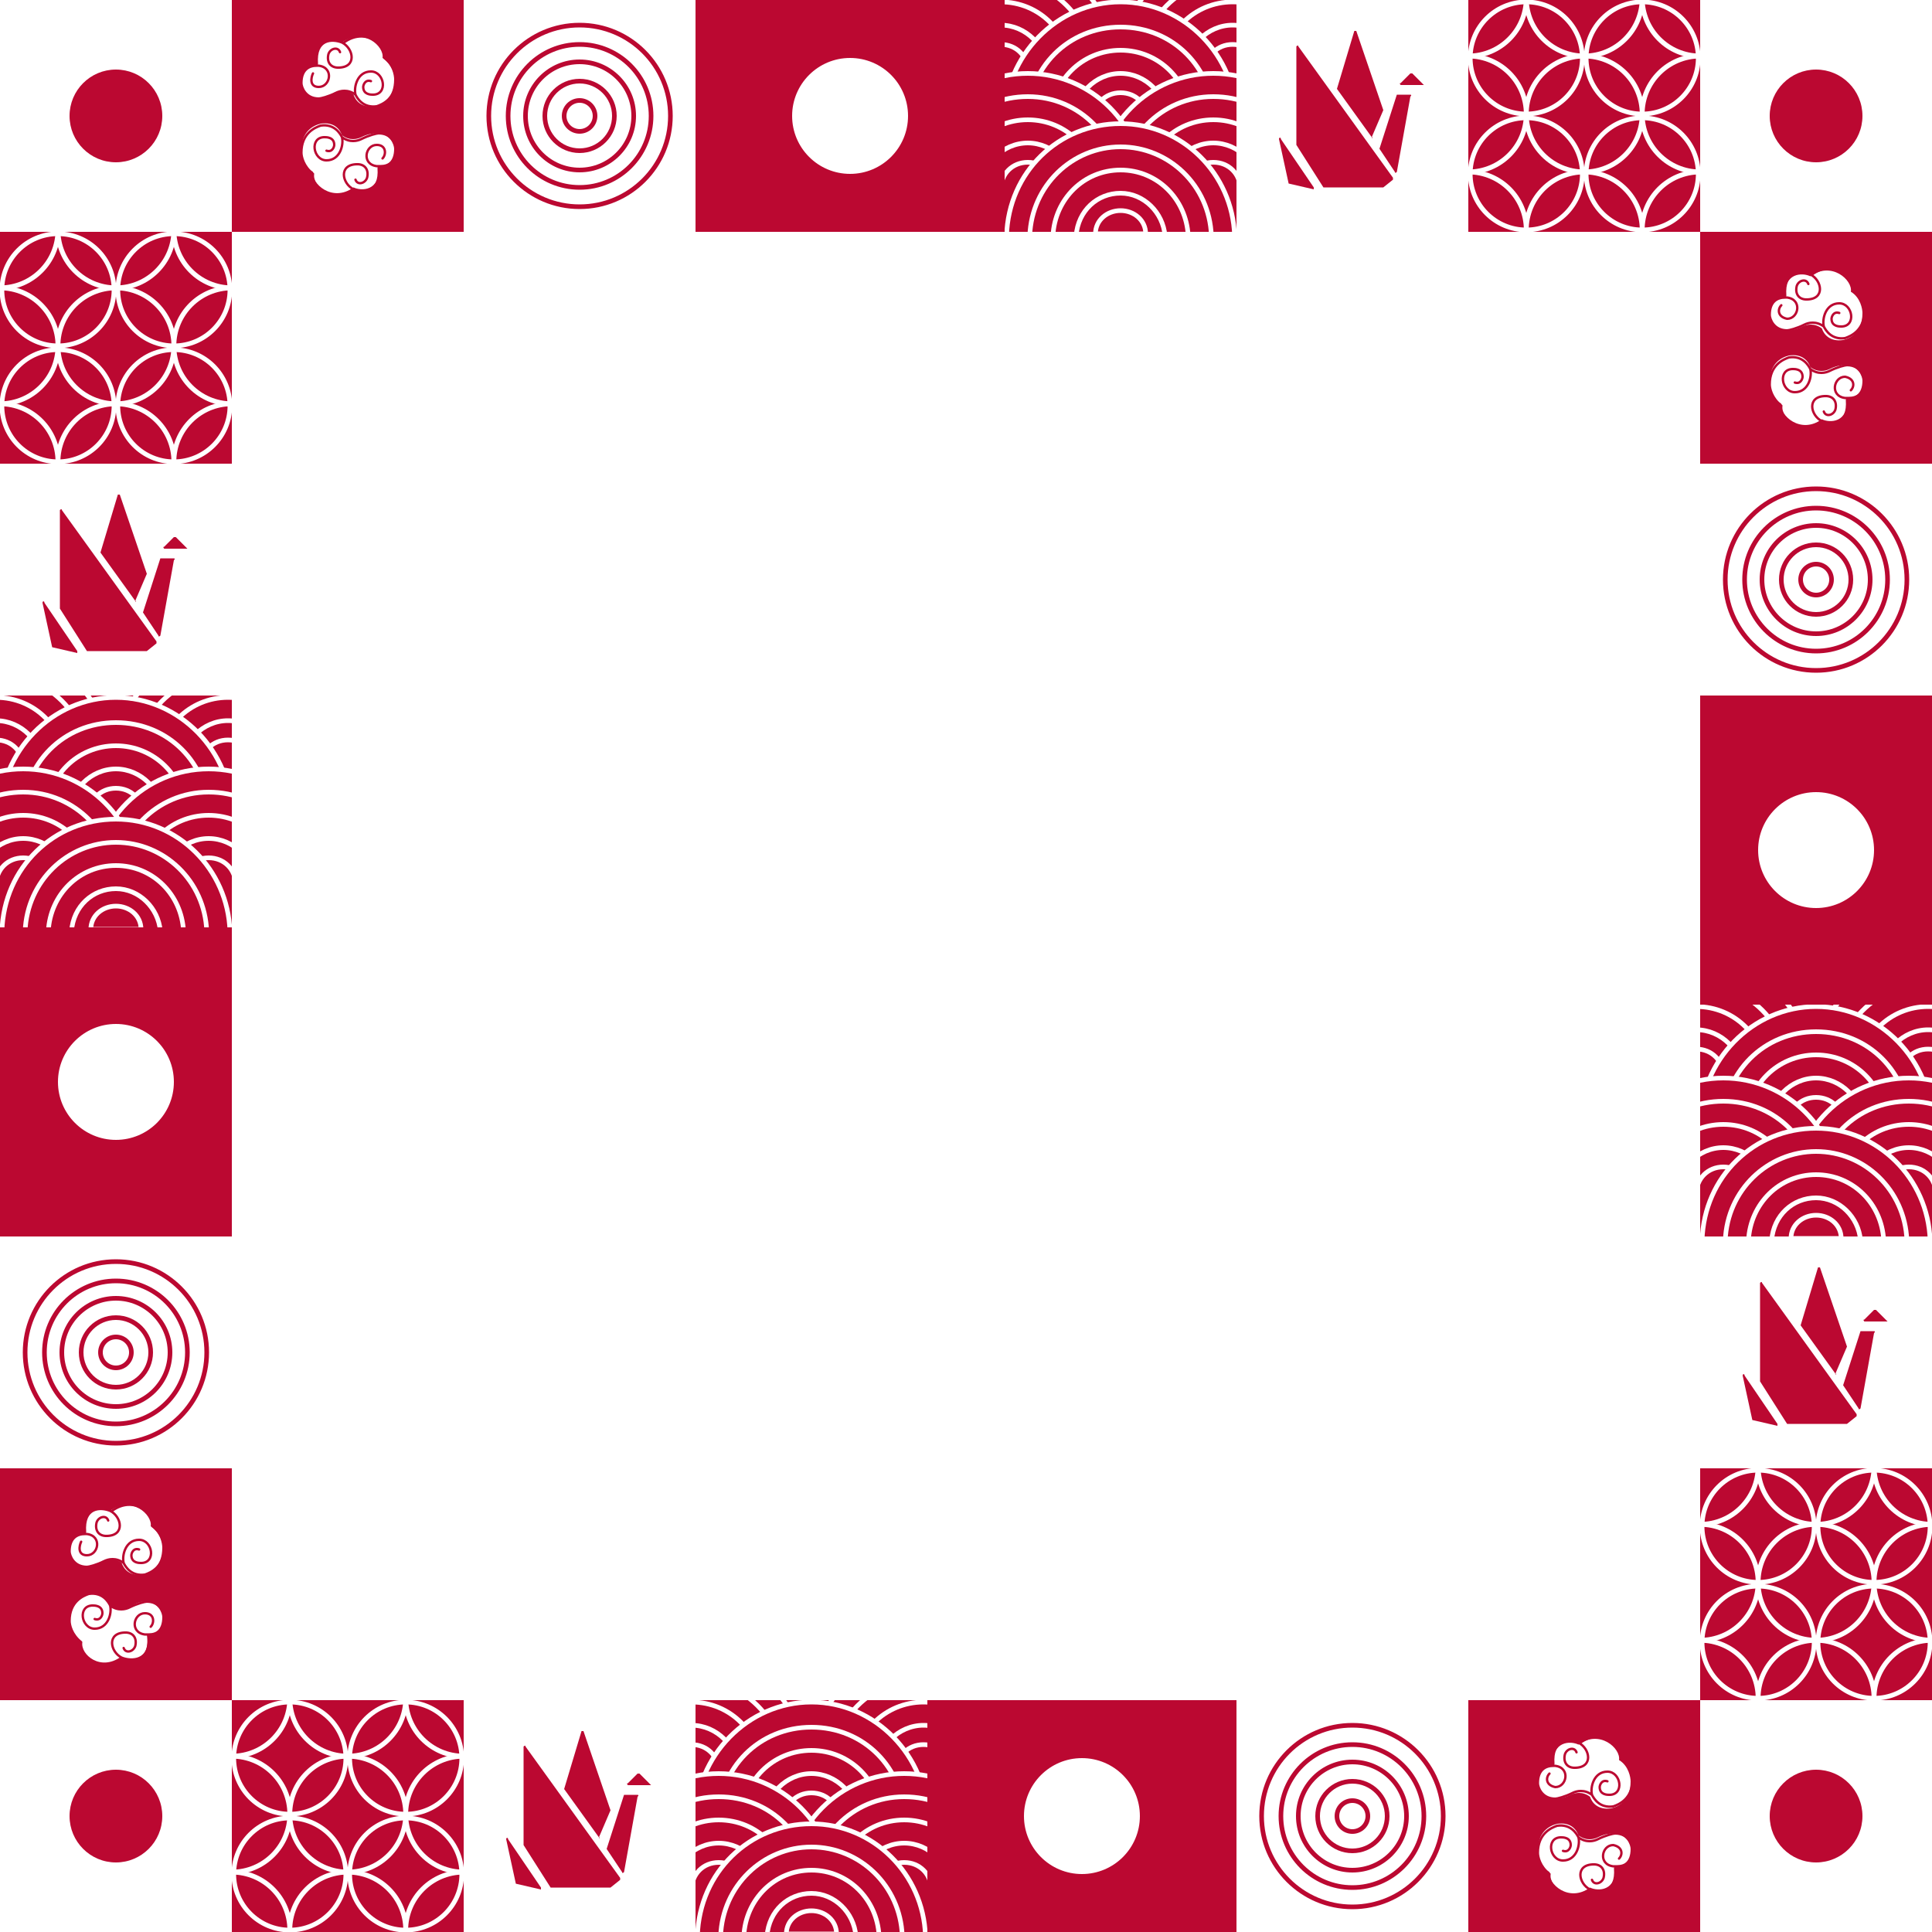 <?xml version="1.0" encoding="utf-8"?>
<!-- Generator: Adobe Illustrator 24.1.2, SVG Export Plug-In . SVG Version: 6.00 Build 0)  -->
<svg version="1.1" id="Laag_1" xmlns="http://www.w3.org/2000/svg" xmlns:xlink="http://www.w3.org/1999/xlink" x="0px" y="0px"
	 viewBox="0 0 100 100" style="enable-background:new 0 0 100 100;" xml:space="preserve">
<style type="text/css">
	.st0{fill:#FFFFFF;}
	.st1{fill:#BB0831;}
	.st2{clip-path:url(#SVGID_2_);}
	.st3{fill-rule:evenodd;clip-rule:evenodd;fill:#BB0831;}
	.st4{fill:none;stroke:#FFFFFF;stroke-width:0.24;}
	.st5{fill:#BB0831;stroke:#FFFFFF;stroke-width:0.24;}
	.st6{clip-path:url(#SVGID_4_);}
	.st7{clip-path:url(#SVGID_6_);}
	.st8{clip-path:url(#SVGID_8_);}
	.st9{fill:none;stroke:#BB0831;stroke-width:0.123;stroke-linecap:round;stroke-linejoin:round;}
	.st10{clip-path:url(#SVGID_10_);}
	.st11{fill:none;stroke:#FFFFFF;stroke-width:0.25;}
	.st12{clip-path:url(#SVGID_12_);}
	.st13{clip-path:url(#SVGID_14_);}
	.st14{clip-path:url(#SVGID_16_);}
	.st15{fill:#FFFFFF;stroke:#BB0831;stroke-width:0.24;}
</style>
<rect y="0" class="st0" width="100" height="100"/>
<rect y="0" class="st0" width="12" height="12"/>
<circle class="st1" cx="6" cy="6" r="2.4"/>
<rect x="88" y="0" class="st0" width="12" height="12"/>
<circle class="st1" cx="94" cy="6" r="2.4"/>
<rect y="88" class="st0" width="12" height="12"/>
<circle class="st1" cx="6" cy="94" r="2.4"/>
<rect x="88" y="88" class="st0" width="12" height="12"/>
<circle class="st1" cx="94" cy="94" r="2.4"/>
<rect x="36" y="0" class="st1" width="16" height="12"/>
<circle class="st0" cx="44" cy="6" r="3"/>
<rect x="48" y="88" class="st1" width="16" height="12"/>
<circle class="st0" cx="56" cy="94" r="3"/>
<rect x="88" y="36" class="st1" width="12" height="16"/>
<circle class="st0" cx="94" cy="44" r="3"/>
<rect y="48" class="st1" width="12" height="16"/>
<circle class="st0" cx="6" cy="56" r="3"/>
<g>
	<defs>
		<rect id="SVGID_1_" x="52" y="0" width="12" height="12"/>
	</defs>
	<clipPath id="SVGID_2_">
		<use xlink:href="#SVGID_1_"  style="overflow:visible;"/>
	</clipPath>
	<g class="st2">
		<rect x="52" y="0" class="st1" width="12" height="12"/>
		<path class="st3" d="M69.8,3.7c0-3.3-2.7-6-6-6c-3.3,0-6,2.7-6,6H69.8z"/>
		<path class="st4" d="M69.8,3.7c0-3.3-2.7-6.1-6-6.1c-3.3,0-6,2.8-6,6.1"/>
		<path class="st4" d="M68.6,3.7c0-2.7-2.1-4.8-4.8-4.8c-2.7,0-4.8,2.1-4.8,4.8"/>
		<path class="st4" d="M67.4,3.7c0-2-1.6-3.6-3.6-3.6c-2,0-3.6,1.6-3.6,3.6"/>
		<path class="st4" d="M66.2,3.7c0-1.3-1.1-2.4-2.4-2.4c-1.3,0-2.4,1.1-2.4,2.4"/>
		<path class="st4" d="M65.2,3.7c0-0.8-0.6-1.4-1.4-1.4s-1.4,0.6-1.4,1.4"/>
		<path class="st3" d="M57.8,3.7c0-3.3-2.7-6-6-6c-3.3,0-6,2.7-6,6H57.8z"/>
		<path class="st4" d="M57.8,3.7c0-3.3-2.7-6.1-6-6.1c-3.3,0-6,2.8-6,6.1"/>
		<path class="st4" d="M56.6,3.7c0-2.7-2.1-4.8-4.8-4.8c-2.7,0-4.8,2.1-4.8,4.8"/>
		<path class="st4" d="M55.4,3.7c0-2-1.6-3.6-3.6-3.6c-2,0-3.6,1.6-3.6,3.6"/>
		<path class="st4" d="M54.2,3.7c0-1.3-1.1-2.4-2.4-2.4c-1.3,0-2.4,1.1-2.4,2.4"/>
		<path class="st4" d="M53.2,3.7c0-0.8-0.6-1.4-1.4-1.4c-0.8,0-1.4,0.6-1.4,1.4"/>
		<path class="st3" d="M64,6.2c0-3.3-2.7-6-6-6s-6,2.7-6,6H64z"/>
		<path class="st4" d="M64,6.2c0-3.3-2.7-6.1-6-6.1s-6,2.8-6,6.1"/>
		<path class="st4" d="M62.8,6.2c0-2.7-2.1-4.8-4.8-4.8s-4.8,2.1-4.8,4.8"/>
		<path class="st4" d="M61.6,6.2c0-2-1.6-3.6-3.6-3.6c-2,0-3.6,1.6-3.6,3.6"/>
		<path class="st4" d="M60.4,6.2c0-1.3-1.1-2.4-2.4-2.4c-1.3,0-2.4,1.1-2.4,2.4"/>
		<path class="st4" d="M59.4,6.2c0-0.8-0.6-1.4-1.4-1.4s-1.4,0.6-1.4,1.4"/>
		<path class="st3" d="M68.8,9.8c0-3.3-2.7-6-6-6c-3.3,0-6,2.7-6,6H68.8z"/>
		<path class="st4" d="M68.8,9.8c0-3.3-2.7-6-6-6c-3.3,0-6,2.7-6,6"/>
		<path class="st4" d="M67.6,9.8c0-2.7-2.1-4.8-4.8-4.8C60.1,5,58,7.2,58,9.8"/>
		<path class="st4" d="M66.4,9.8c0-2-1.6-3.6-3.6-3.6s-3.6,1.6-3.6,3.6"/>
		<path class="st4" d="M65.2,9.8c0-1.3-1.1-2.4-2.4-2.4c-1.3,0-2.4,1.1-2.4,2.4"/>
		<path class="st4" d="M64.2,9.8c0-0.8-0.6-1.4-1.4-1.4S61.4,9,61.4,9.8"/>
		<path class="st3" d="M59.2,9.8c0-3.3-2.7-6-6-6c-3.3,0-6,2.7-6,6H59.2z"/>
		<path class="st4" d="M59.2,9.8c0-3.3-2.7-6-6-6c-3.3,0-6,2.7-6,6"/>
		<path class="st4" d="M58,9.8C58,7.2,55.9,5,53.2,5c-2.7,0-4.8,2.1-4.8,4.8"/>
		<path class="st4" d="M56.8,9.8c0-2-1.6-3.6-3.6-3.6c-2,0-3.6,1.6-3.6,3.6"/>
		<path class="st4" d="M55.6,9.8c0-1.3-1.1-2.4-2.4-2.4s-2.4,1.1-2.4,2.4"/>
		<path class="st4" d="M54.6,9.8c0-0.8-0.6-1.4-1.4-1.4S51.8,9,51.8,9.8"/>
		<path class="st5" d="M58,6.4c3.2,0,5.8,2.6,5.9,5.8H52.1C52.2,8.9,54.8,6.4,58,6.4z"/>
		<path class="st5" d="M58,7.6c2.5,0,4.6,2,4.7,4.6h-9.4C53.4,9.6,55.5,7.6,58,7.6z"/>
		<path class="st5" d="M58,8.8c1.9,0,3.4,1.5,3.5,3.4h-7C54.6,10.3,56.1,8.8,58,8.8z"/>
		<path class="st5" d="M58,10c1.2,0,2.2,1,2.3,2.2h-4.6C55.8,10.9,56.8,10,58,10z"/>
		<path class="st5" d="M58,10.9c0.7,0,1.3,0.5,1.3,1.2H58h-1.3C56.7,11.4,57.3,10.9,58,10.9z"/>
	</g>
</g>
<g>
	<defs>
		<rect id="SVGID_3_" x="36" y="88" width="12" height="12"/>
	</defs>
	<clipPath id="SVGID_4_">
		<use xlink:href="#SVGID_3_"  style="overflow:visible;"/>
	</clipPath>
	<g class="st6">
		<rect x="36" y="88" class="st1" width="12" height="12"/>
		<path class="st3" d="M53.8,91.7c0-3.3-2.7-6-6-6c-3.3,0-6,2.7-6,6H53.8z"/>
		<path class="st4" d="M53.8,91.7c0-3.3-2.7-6.1-6-6.1c-3.3,0-6,2.8-6,6.1"/>
		<path class="st4" d="M52.6,91.7c0-2.7-2.1-4.8-4.8-4.8c-2.7,0-4.8,2.1-4.8,4.8"/>
		<path class="st4" d="M51.4,91.7c0-2-1.6-3.6-3.6-3.6c-2,0-3.6,1.6-3.6,3.6"/>
		<path class="st4" d="M50.2,91.7c0-1.3-1.1-2.4-2.4-2.4c-1.3,0-2.4,1.1-2.4,2.4"/>
		<path class="st4" d="M49.2,91.7c0-0.8-0.6-1.4-1.4-1.4c-0.8,0-1.4,0.6-1.4,1.4"/>
		<path class="st3" d="M41.8,91.7c0-3.3-2.7-6-6-6c-3.3,0-6,2.7-6,6H41.8z"/>
		<path class="st4" d="M41.8,91.7c0-3.3-2.7-6.1-6-6.1c-3.3,0-6,2.8-6,6.1"/>
		<path class="st4" d="M40.6,91.7c0-2.7-2.1-4.8-4.8-4.8c-2.7,0-4.8,2.1-4.8,4.8"/>
		<path class="st4" d="M39.4,91.7c0-2-1.6-3.6-3.6-3.6c-2,0-3.6,1.6-3.6,3.6"/>
		<path class="st4" d="M38.2,91.7c0-1.3-1.1-2.4-2.4-2.4c-1.3,0-2.4,1.1-2.4,2.4"/>
		<path class="st4" d="M37.2,91.7c0-0.8-0.6-1.4-1.4-1.4c-0.8,0-1.4,0.6-1.4,1.4"/>
		<path class="st3" d="M48,94.2c0-3.3-2.7-6-6-6s-6,2.7-6,6H48z"/>
		<path class="st4" d="M48,94.2c0-3.3-2.7-6.1-6-6.1s-6,2.8-6,6.1"/>
		<path class="st4" d="M46.8,94.2c0-2.7-2.1-4.8-4.8-4.8s-4.8,2.1-4.8,4.8"/>
		<path class="st4" d="M45.6,94.2c0-2-1.6-3.6-3.6-3.6c-2,0-3.6,1.6-3.6,3.6"/>
		<path class="st4" d="M44.4,94.2c0-1.3-1.1-2.4-2.4-2.4c-1.3,0-2.4,1.1-2.4,2.4"/>
		<path class="st4" d="M43.4,94.2c0-0.8-0.6-1.4-1.4-1.4s-1.4,0.6-1.4,1.4"/>
		<path class="st3" d="M52.8,97.8c0-3.3-2.7-6-6-6c-3.3,0-6,2.7-6,6H52.8z"/>
		<path class="st4" d="M52.8,97.8c0-3.3-2.7-6-6-6c-3.3,0-6,2.7-6,6"/>
		<path class="st4" d="M51.6,97.8c0-2.7-2.1-4.8-4.8-4.8S42,95.2,42,97.8"/>
		<path class="st4" d="M50.4,97.8c0-2-1.6-3.6-3.6-3.6s-3.6,1.6-3.6,3.6"/>
		<path class="st4" d="M49.2,97.8c0-1.3-1.1-2.4-2.4-2.4c-1.3,0-2.4,1.1-2.4,2.4"/>
		<path class="st4" d="M48.2,97.8c0-0.8-0.6-1.4-1.4-1.4s-1.4,0.6-1.4,1.4"/>
		<path class="st3" d="M43.2,97.8c0-3.3-2.7-6-6-6c-3.3,0-6,2.7-6,6H43.2z"/>
		<path class="st4" d="M43.2,97.8c0-3.3-2.7-6-6-6c-3.3,0-6,2.7-6,6"/>
		<path class="st4" d="M42,97.8c0-2.7-2.1-4.8-4.8-4.8c-2.7,0-4.8,2.1-4.8,4.8"/>
		<path class="st4" d="M40.8,97.8c0-2-1.6-3.6-3.6-3.6c-2,0-3.6,1.6-3.6,3.6"/>
		<path class="st4" d="M39.6,97.8c0-1.3-1.1-2.4-2.4-2.4s-2.4,1.1-2.4,2.4"/>
		<path class="st4" d="M38.6,97.8c0-0.8-0.6-1.4-1.4-1.4s-1.4,0.6-1.4,1.4"/>
		<path class="st5" d="M42,94.4c3.2,0,5.8,2.6,5.9,5.8H36.1C36.2,96.9,38.8,94.4,42,94.4z"/>
		<path class="st5" d="M42,95.6c2.5,0,4.6,2,4.7,4.6h-9.4C37.4,97.6,39.5,95.6,42,95.6z"/>
		<path class="st5" d="M42,96.8c1.9,0,3.4,1.5,3.5,3.4h-7C38.6,98.3,40.1,96.8,42,96.8z"/>
		<path class="st5" d="M42,98c1.2,0,2.2,1,2.3,2.2h-4.6C39.8,98.9,40.8,98,42,98z"/>
		<path class="st5" d="M42,98.9c0.7,0,1.3,0.5,1.3,1.2H42h-1.3C40.7,99.4,41.3,98.9,42,98.9z"/>
	</g>
</g>
<g>
	<defs>
		<rect id="SVGID_5_" y="36" width="12" height="12"/>
	</defs>
	<clipPath id="SVGID_6_">
		<use xlink:href="#SVGID_5_"  style="overflow:visible;"/>
	</clipPath>
	<g class="st7">
		<rect y="36" class="st1" width="12" height="12"/>
		<path class="st3" d="M17.8,39.7c0-3.3-2.7-6-6-6s-6,2.7-6,6H17.8z"/>
		<path class="st4" d="M17.8,39.7c0-3.3-2.7-6.1-6-6.1s-6,2.8-6,6.1"/>
		<path class="st4" d="M16.6,39.7c0-2.7-2.1-4.8-4.8-4.8c-2.7,0-4.8,2.1-4.8,4.8"/>
		<path class="st4" d="M15.4,39.7c0-2-1.6-3.6-3.6-3.6c-2,0-3.6,1.6-3.6,3.6"/>
		<path class="st4" d="M14.2,39.7c0-1.3-1.1-2.4-2.4-2.4s-2.4,1.1-2.4,2.4"/>
		<path class="st4" d="M13.2,39.7c0-0.8-0.6-1.4-1.4-1.4c-0.8,0-1.4,0.6-1.4,1.4"/>
		<path class="st3" d="M5.8,39.7c0-3.3-2.7-6-6-6s-6,2.7-6,6H5.8z"/>
		<path class="st4" d="M5.8,39.7c0-3.3-2.7-6.1-6-6.1s-6,2.8-6,6.1"/>
		<path class="st4" d="M4.6,39.7c0-2.7-2.1-4.8-4.8-4.8S-5,37.1-5,39.7"/>
		<path class="st4" d="M3.4,39.7c0-2-1.6-3.6-3.6-3.6s-3.6,1.6-3.6,3.6"/>
		<path class="st4" d="M2.2,39.7c0-1.3-1.1-2.4-2.4-2.4s-2.4,1.1-2.4,2.4"/>
		<path class="st4" d="M1.2,39.7c0-0.8-0.6-1.4-1.4-1.4c-0.8,0-1.4,0.6-1.4,1.4"/>
		<path class="st3" d="M12,42.2c0-3.3-2.7-6-6-6s-6,2.7-6,6H12z"/>
		<path class="st4" d="M12,42.2c0-3.3-2.7-6.1-6-6.1s-6,2.8-6,6.1"/>
		<path class="st4" d="M10.8,42.2c0-2.7-2.1-4.8-4.8-4.8c-2.7,0-4.8,2.1-4.8,4.8"/>
		<path class="st4" d="M9.6,42.2c0-2-1.6-3.6-3.6-3.6c-2,0-3.6,1.6-3.6,3.6"/>
		<path class="st4" d="M8.4,42.2c0-1.3-1.1-2.4-2.4-2.4c-1.3,0-2.4,1.1-2.4,2.4"/>
		<path class="st4" d="M7.4,42.2c0-0.8-0.6-1.4-1.4-1.4s-1.4,0.6-1.4,1.4"/>
		<path class="st3" d="M16.8,45.8c0-3.3-2.7-6-6-6c-3.3,0-6,2.7-6,6H16.8z"/>
		<path class="st4" d="M16.8,45.8c0-3.3-2.7-6-6-6c-3.3,0-6,2.7-6,6"/>
		<path class="st4" d="M15.6,45.8c0-2.7-2.1-4.8-4.8-4.8C8.1,41,6,43.2,6,45.8"/>
		<path class="st4" d="M14.4,45.8c0-2-1.6-3.6-3.6-3.6c-2,0-3.6,1.6-3.6,3.6"/>
		<path class="st4" d="M13.2,45.8c0-1.3-1.1-2.4-2.4-2.4c-1.3,0-2.4,1.1-2.4,2.4"/>
		<path class="st4" d="M12.2,45.8c0-0.8-0.6-1.4-1.4-1.4c-0.8,0-1.4,0.6-1.4,1.4"/>
		<path class="st3" d="M7.2,45.8c0-3.3-2.7-6-6-6s-6,2.7-6,6H7.2z"/>
		<path class="st4" d="M7.2,45.8c0-3.3-2.7-6-6-6s-6,2.7-6,6"/>
		<path class="st4" d="M6,45.8C6,43.2,3.9,41,1.2,41c-2.7,0-4.8,2.1-4.8,4.8"/>
		<path class="st4" d="M4.8,45.8c0-2-1.6-3.6-3.6-3.6c-2,0-3.6,1.6-3.6,3.6"/>
		<path class="st4" d="M3.6,45.8c0-1.3-1.1-2.4-2.4-2.4c-1.3,0-2.4,1.1-2.4,2.4"/>
		<path class="st4" d="M2.6,45.8c0-0.8-0.6-1.4-1.4-1.4s-1.4,0.6-1.4,1.4"/>
		<path class="st5" d="M6,42.4c3.2,0,5.8,2.6,5.9,5.8H0.1C0.2,44.9,2.8,42.4,6,42.4z"/>
		<path class="st5" d="M6,43.6c2.5,0,4.6,2,4.7,4.6H1.3C1.4,45.6,3.5,43.6,6,43.6z"/>
		<path class="st5" d="M6,44.8c1.9,0,3.4,1.5,3.5,3.4h-7C2.6,46.3,4.1,44.8,6,44.8z"/>
		<path class="st5" d="M6,46c1.2,0,2.2,1,2.3,2.2H3.7C3.8,46.9,4.8,46,6,46z"/>
		<path class="st5" d="M6,46.9c0.7,0,1.3,0.5,1.3,1.2H6H4.7C4.7,47.4,5.3,46.9,6,46.9z"/>
	</g>
</g>
<g>
	<defs>
		<rect id="SVGID_7_" x="88" y="52" width="12" height="12"/>
	</defs>
	<clipPath id="SVGID_8_">
		<use xlink:href="#SVGID_7_"  style="overflow:visible;"/>
	</clipPath>
	<g class="st8">
		<rect x="88" y="52" class="st1" width="12" height="12"/>
		<path class="st3" d="M105.8,55.7c0-3.3-2.7-6-6-6c-3.3,0-6,2.7-6,6H105.8z"/>
		<path class="st4" d="M105.8,55.7c0-3.3-2.7-6.1-6-6.1c-3.3,0-6,2.8-6,6.1"/>
		<path class="st4" d="M104.6,55.7c0-2.7-2.1-4.8-4.8-4.8S95,53.1,95,55.7"/>
		<path class="st4" d="M103.4,55.7c0-2-1.6-3.6-3.6-3.6c-2,0-3.6,1.6-3.6,3.6"/>
		<path class="st4" d="M102.2,55.7c0-1.3-1.1-2.4-2.4-2.4c-1.3,0-2.4,1.1-2.4,2.4"/>
		<path class="st4" d="M101.2,55.7c0-0.8-0.6-1.4-1.4-1.4c-0.8,0-1.4,0.6-1.4,1.4"/>
		<path class="st3" d="M93.8,55.7c0-3.3-2.7-6-6-6c-3.3,0-6,2.7-6,6H93.8z"/>
		<path class="st4" d="M93.8,55.7c0-3.3-2.7-6.1-6-6.1c-3.3,0-6,2.8-6,6.1"/>
		<path class="st4" d="M92.6,55.7c0-2.7-2.1-4.8-4.8-4.8c-2.7,0-4.8,2.1-4.8,4.8"/>
		<path class="st4" d="M91.4,55.7c0-2-1.6-3.6-3.6-3.6c-2,0-3.6,1.6-3.6,3.6"/>
		<path class="st4" d="M90.2,55.7c0-1.3-1.1-2.4-2.4-2.4s-2.4,1.1-2.4,2.4"/>
		<path class="st4" d="M89.2,55.7c0-0.8-0.6-1.4-1.4-1.4c-0.8,0-1.4,0.6-1.4,1.4"/>
		<path class="st3" d="M100,58.2c0-3.3-2.7-6-6-6s-6,2.7-6,6H100z"/>
		<path class="st4" d="M100,58.2c0-3.3-2.7-6.1-6-6.1s-6,2.8-6,6.1"/>
		<path class="st4" d="M98.8,58.2c0-2.7-2.1-4.8-4.8-4.8s-4.8,2.1-4.8,4.8"/>
		<path class="st4" d="M97.6,58.2c0-2-1.6-3.6-3.6-3.6c-2,0-3.6,1.6-3.6,3.6"/>
		<path class="st4" d="M96.4,58.2c0-1.3-1.1-2.4-2.4-2.4c-1.3,0-2.4,1.1-2.4,2.4"/>
		<path class="st4" d="M95.4,58.2c0-0.8-0.6-1.4-1.4-1.4s-1.4,0.6-1.4,1.4"/>
		<path class="st3" d="M104.8,61.8c0-3.3-2.7-6-6-6c-3.3,0-6,2.7-6,6H104.8z"/>
		<path class="st4" d="M104.8,61.8c0-3.3-2.7-6-6-6c-3.3,0-6,2.7-6,6"/>
		<path class="st4" d="M103.6,61.8c0-2.7-2.1-4.8-4.8-4.8c-2.7,0-4.8,2.1-4.8,4.8"/>
		<path class="st4" d="M102.4,61.8c0-2-1.6-3.6-3.6-3.6c-2,0-3.6,1.6-3.6,3.6"/>
		<path class="st4" d="M101.2,61.8c0-1.3-1.1-2.4-2.4-2.4c-1.3,0-2.4,1.1-2.4,2.4"/>
		<path class="st4" d="M100.2,61.8c0-0.8-0.6-1.4-1.4-1.4c-0.8,0-1.4,0.6-1.4,1.4"/>
		<path class="st3" d="M95.2,61.8c0-3.3-2.7-6-6-6c-3.3,0-6,2.7-6,6H95.2z"/>
		<path class="st4" d="M95.2,61.8c0-3.3-2.7-6-6-6c-3.3,0-6,2.7-6,6"/>
		<path class="st4" d="M94,61.8c0-2.7-2.1-4.8-4.8-4.8c-2.7,0-4.8,2.1-4.8,4.8"/>
		<path class="st4" d="M92.8,61.8c0-2-1.6-3.6-3.6-3.6c-2,0-3.6,1.6-3.6,3.6"/>
		<path class="st4" d="M91.6,61.8c0-1.3-1.1-2.4-2.4-2.4s-2.4,1.1-2.4,2.4"/>
		<path class="st4" d="M90.6,61.8c0-0.8-0.6-1.4-1.4-1.4c-0.8,0-1.4,0.6-1.4,1.4"/>
		<path class="st5" d="M94,58.4c3.2,0,5.8,2.6,5.9,5.8H88.1C88.2,60.9,90.8,58.4,94,58.4z"/>
		<path class="st5" d="M94,59.6c2.5,0,4.6,2,4.7,4.6h-9.4C89.4,61.6,91.5,59.6,94,59.6z"/>
		<path class="st5" d="M94,60.8c1.9,0,3.4,1.5,3.5,3.4h-7C90.6,62.3,92.1,60.8,94,60.8z"/>
		<path class="st5" d="M94,62c1.2,0,2.2,1,2.3,2.2h-4.6C91.8,62.9,92.8,62,94,62z"/>
		<path class="st5" d="M94,62.9c0.7,0,1.3,0.5,1.3,1.2H94h-1.3C92.7,63.4,93.3,62.9,94,62.9z"/>
	</g>
</g>
<rect y="24" class="st0" width="12" height="12"/>
<path class="st1" d="M3.1,31.5v-5.1c0,0,0.1-0.1,0.1,0l4.9,6.8c0,0,0,0,0,0.1l-0.5,0.4c0,0,0,0,0,0H4.5c0,0,0,0,0,0L3.1,31.5
	C3.1,31.5,3.1,31.5,3.1,31.5z"/>
<path class="st1" d="M2.7,33.5l-0.5-2.3c0-0.1,0.1-0.1,0.1,0L4,33.7c0,0,0,0.1,0,0.1L2.7,33.5C2.7,33.5,2.7,33.5,2.7,33.5z"/>
<path class="st1" d="M7,31.1l-1.8-2.5c0,0,0,0,0,0l0.9-3c0,0,0.1,0,0.1,0l1.4,4.1c0,0,0,0,0,0L7,31.1C7.1,31.1,7,31.2,7,31.1z"/>
<path class="st1" d="M7.4,31.7l0.9-2.8c0,0,0,0,0,0H9c0,0,0.1,0,0,0.1l-0.7,3.9c0,0-0.1,0.1-0.1,0L7.4,31.7
	C7.4,31.7,7.4,31.7,7.4,31.7z"/>
<path class="st1" d="M9.7,28.4H8.5c0,0-0.1-0.1,0-0.1l0.5-0.5c0,0,0,0,0.1,0L9.7,28.4C9.7,28.3,9.7,28.4,9.7,28.4z"/>
<rect x="64" y="0" class="st0" width="12" height="12"/>
<path class="st1" d="M67.1,7.5V2.4c0,0,0.1-0.1,0.1,0l4.9,6.8c0,0,0,0,0,0.1l-0.5,0.4c0,0,0,0,0,0h-3.1c0,0,0,0,0,0L67.1,7.5
	C67.1,7.5,67.1,7.5,67.1,7.5z"/>
<path class="st1" d="M66.7,9.5l-0.5-2.3c0-0.1,0.1-0.1,0.1,0L68,9.7c0,0,0,0.1,0,0.1L66.7,9.5C66.7,9.5,66.7,9.5,66.7,9.5z"/>
<path class="st1" d="M71,7.1l-1.8-2.5c0,0,0,0,0,0l0.9-3c0,0,0.1,0,0.1,0l1.4,4.1c0,0,0,0,0,0L71,7.1C71.1,7.1,71,7.2,71,7.1z"/>
<path class="st1" d="M71.4,7.7l0.9-2.8c0,0,0,0,0,0H73c0,0,0.1,0,0,0.1l-0.7,3.9c0,0-0.1,0.1-0.1,0L71.4,7.7
	C71.4,7.7,71.4,7.7,71.4,7.7z"/>
<path class="st1" d="M73.7,4.4h-1.2c0,0-0.1-0.1,0-0.1l0.5-0.5c0,0,0,0,0.1,0L73.7,4.4C73.7,4.3,73.7,4.4,73.7,4.4z"/>
<rect x="88" y="64" class="st0" width="12" height="12"/>
<path class="st1" d="M91.1,71.5v-5.1c0,0,0.1-0.1,0.1,0l4.9,6.8c0,0,0,0,0,0.1l-0.5,0.4c0,0,0,0,0,0h-3.1c0,0,0,0,0,0L91.1,71.5
	C91.1,71.5,91.1,71.5,91.1,71.5z"/>
<path class="st1" d="M90.7,73.5l-0.5-2.3c0-0.1,0.1-0.1,0.1,0l1.7,2.5c0,0,0,0.1,0,0.1L90.7,73.5C90.7,73.5,90.7,73.5,90.7,73.5z"/>
<path class="st1" d="M95,71.1l-1.8-2.5c0,0,0,0,0,0l0.9-3c0,0,0.1,0,0.1,0l1.4,4.1c0,0,0,0,0,0L95,71.1C95.1,71.1,95,71.2,95,71.1z"
	/>
<path class="st1" d="M95.4,71.7l0.9-2.8c0,0,0,0,0,0H97c0,0,0.1,0,0,0.1l-0.7,3.9c0,0-0.1,0.1-0.1,0L95.4,71.7
	C95.4,71.7,95.4,71.7,95.4,71.7z"/>
<path class="st1" d="M97.7,68.4h-1.2c0,0-0.1-0.1,0-0.1l0.5-0.5c0,0,0,0,0.1,0L97.7,68.4C97.7,68.3,97.7,68.4,97.7,68.4z"/>
<rect x="24" y="88" class="st0" width="12" height="12"/>
<path class="st1" d="M27.1,95.5v-5.1c0,0,0.1-0.1,0.1,0l4.9,6.8c0,0,0,0,0,0.1l-0.5,0.4c0,0,0,0,0,0h-3.1c0,0,0,0,0,0L27.1,95.5
	C27.1,95.5,27.1,95.5,27.1,95.5z"/>
<path class="st1" d="M26.7,97.5l-0.5-2.3c0-0.1,0.1-0.1,0.1,0l1.7,2.5c0,0,0,0.1,0,0.1L26.7,97.5C26.7,97.5,26.7,97.5,26.7,97.5z"/>
<path class="st1" d="M31,95.1l-1.8-2.5c0,0,0,0,0,0l0.9-3c0,0,0.1,0,0.1,0l1.4,4.1c0,0,0,0,0,0L31,95.1C31.1,95.1,31,95.2,31,95.1z"
	/>
<path class="st1" d="M31.4,95.7l0.9-2.8c0,0,0,0,0,0H33c0,0,0.1,0,0,0.1l-0.7,3.9c0,0-0.1,0.1-0.1,0L31.4,95.7
	C31.4,95.7,31.4,95.7,31.4,95.7z"/>
<path class="st1" d="M33.7,92.4h-1.2c0,0-0.1-0.1,0-0.1l0.5-0.5c0,0,0,0,0.1,0L33.7,92.4C33.7,92.3,33.7,92.4,33.7,92.4z"/>
<rect x="12" y="0" class="st1" width="12" height="12"/>
<path class="st0" d="M16.5,5.1c-0.7,0-0.9-0.6-0.9-0.8c0-0.7,0.4-0.9,0.8-0.9C16.3,2,17.2,2,17.7,2.2c1.1-0.8,2.2,0.2,2.1,0.8
	c0.5,0.3,0.6,0.9,0.6,1.1c0,1-0.6,1.3-1,1.4c-0.7,0.1-1-0.3-1.1-0.6c-0.4-0.3-0.8-0.2-1-0.1C16.9,5.1,16.6,5.1,16.5,5.1z"/>
<path class="st9" d="M16.2,3.8C16.1,4,16,4.5,16.5,4.5c0.6,0,0.8-1,0-1.1c0,0-0.1,0-0.2,0 M18.4,4.9c-0.4-0.3-0.8-0.2-1-0.1
	c-0.4,0.2-0.8,0.3-0.9,0.3c-0.7,0-0.9-0.6-0.9-0.8c0-0.7,0.4-0.9,0.8-0.9 M18.4,4.9c0.1,0.2,0.4,0.7,1.1,0.6c0.3-0.1,1-0.4,1-1.4
	c0-0.2-0.1-0.7-0.6-1.1c0.1-0.7-1-1.6-2.1-0.8 M18.4,4.9c-0.1-0.4,0.1-1.2,0.8-1.2c0.7,0,0.9,1.2,0.1,1.2c-0.1,0-0.5,0-0.5-0.4
	c0-0.1,0.1-0.4,0.4-0.3 M17.7,2.2c0.6,0.3,0.8,1.3-0.2,1.3c-0.4,0-0.6-0.3-0.5-0.7c0.1-0.3,0.5-0.4,0.6-0.1 M17.7,2.2
	C17.2,2,16.3,2,16.4,3.3"/>
<path class="st0" d="M19.5,6.9c0.7,0,0.9,0.6,0.9,0.8c0,0.7-0.4,0.9-0.8,0.9c0.1,1.3-0.9,1.3-1.3,1.1c-1.1,0.8-2.2-0.2-2.1-0.8
	c-0.5-0.3-0.6-0.9-0.6-1.1c0-1,0.6-1.3,1-1.4c0.7-0.1,1,0.3,1.1,0.6c0.4,0.3,0.8,0.2,1,0.1C19.1,6.9,19.4,6.9,19.5,6.9z"/>
<path class="st9" d="M19.8,8.2C20,8,20,7.5,19.5,7.5c-0.6,0-0.8,1,0,1.1c0,0,0.1,0,0.2,0 M17.7,7.1c0.4,0.3,0.8,0.2,1,0.1
	c0.4-0.2,0.8-0.3,0.9-0.3c0.7,0,0.9,0.6,0.9,0.8c0,0.7-0.4,0.9-0.8,0.9 M17.7,7.1c-0.1-0.2-0.4-0.7-1.1-0.6c-0.3,0.1-1,0.4-1,1.4
	c0,0.2,0.1,0.7,0.6,1.1c-0.1,0.7,1,1.6,2.1,0.8 M17.7,7.1c0.1,0.4-0.1,1.2-0.8,1.2c-0.7,0-0.9-1.2-0.1-1.2c0.1,0,0.5,0,0.5,0.4
	c0,0.1-0.1,0.4-0.4,0.3 M18.3,9.8c-0.6-0.3-0.8-1.3,0.2-1.3c0.4,0,0.6,0.3,0.5,0.7c-0.1,0.3-0.5,0.4-0.6,0.1 M18.3,9.8
	c0.5,0.2,1.4,0.2,1.3-1.1"/>
<rect x="88" y="12" class="st1" width="12" height="12"/>
<path class="st0" d="M92.5,17.1c-0.7,0-0.9-0.6-0.9-0.8c0-0.7,0.4-0.9,0.8-0.9c-0.1-1.3,0.9-1.3,1.3-1.1c1.1-0.8,2.2,0.2,2.1,0.8
	c0.5,0.3,0.6,0.9,0.6,1.1c0,1-0.6,1.3-1,1.4c-0.7,0.1-1-0.3-1.1-0.6c-0.4-0.3-0.8-0.2-1-0.1C92.9,17.1,92.6,17.1,92.5,17.1z"/>
<path class="st9" d="M92.2,15.8c-0.2,0.2-0.2,0.6,0.3,0.7c0.6,0,0.8-1,0-1.1c0,0-0.1,0-0.2,0 M94.4,16.9c-0.4-0.3-0.8-0.2-1-0.1
	c-0.4,0.2-0.8,0.3-0.9,0.3c-0.7,0-0.9-0.6-0.9-0.8c0-0.7,0.4-0.9,0.8-0.9 M94.4,16.9c0.1,0.2,0.4,0.7,1.1,0.6c0.3-0.1,1-0.4,1-1.4
	c0-0.2-0.1-0.7-0.6-1.1c0.1-0.7-1-1.6-2.1-0.8 M94.4,16.9c-0.1-0.4,0.1-1.2,0.8-1.2c0.7,0,0.9,1.2,0.1,1.2c-0.1,0-0.5,0-0.5-0.4
	c0-0.1,0.1-0.4,0.4-0.3 M93.7,14.2c0.6,0.3,0.8,1.3-0.2,1.3c-0.4,0-0.6-0.3-0.5-0.7c0.1-0.3,0.5-0.4,0.6-0.1 M93.7,14.2
	c-0.5-0.2-1.4-0.2-1.3,1.1"/>
<path class="st0" d="M95.5,18.9c0.7,0,0.9,0.6,0.9,0.8c0,0.7-0.4,0.9-0.8,0.9c0.1,1.3-0.9,1.3-1.3,1.1c-1.1,0.8-2.2-0.2-2.1-0.8
	c-0.5-0.3-0.6-0.9-0.6-1.1c0-1,0.6-1.3,1-1.4c0.7-0.1,1,0.3,1.1,0.6c0.4,0.3,0.8,0.2,1,0.1C95.1,18.9,95.4,18.9,95.5,18.9z"/>
<path class="st9" d="M95.8,20.2c0.2-0.2,0.2-0.6-0.3-0.7c-0.6,0-0.8,1,0,1.1c0,0,0.1,0,0.2,0 M93.7,19.1c0.4,0.3,0.8,0.2,1,0.1
	c0.4-0.2,0.8-0.3,0.9-0.3c0.7,0,0.9,0.6,0.9,0.8c0,0.7-0.4,0.9-0.8,0.9 M93.7,19.1c-0.1-0.2-0.4-0.7-1.1-0.6c-0.3,0.1-1,0.4-1,1.4
	c0,0.2,0.1,0.7,0.6,1.1c-0.1,0.7,1,1.6,2.1,0.8 M93.7,19.1c0.1,0.4-0.1,1.2-0.8,1.2c-0.7,0-0.9-1.2-0.1-1.2c0.1,0,0.5,0,0.5,0.4
	c0,0.1-0.1,0.4-0.4,0.3 M94.3,21.8c-0.6-0.3-0.8-1.3,0.2-1.3c0.4,0,0.6,0.3,0.5,0.7c-0.1,0.3-0.5,0.4-0.6,0.1 M94.3,21.8
	c0.5,0.2,1.4,0.2,1.3-1.1"/>
<rect x="76" y="88" class="st1" width="12" height="12"/>
<path class="st0" d="M80.5,93.1c-0.7,0-0.9-0.6-0.9-0.8c0-0.7,0.4-0.9,0.8-0.9c-0.1-1.3,0.9-1.3,1.3-1.1c1.1-0.8,2.2,0.2,2.1,0.8
	c0.5,0.3,0.6,0.9,0.6,1.1c0,1-0.6,1.3-1,1.4c-0.7,0.1-1-0.3-1.1-0.6c-0.4-0.3-0.8-0.2-1-0.1C80.9,93.1,80.6,93.1,80.5,93.1z"/>
<path class="st9" d="M80.2,91.8c-0.2,0.2-0.2,0.6,0.3,0.7c0.6,0,0.8-1,0-1.1c0,0-0.1,0-0.2,0 M82.4,92.9c-0.4-0.3-0.8-0.2-1-0.1
	c-0.4,0.2-0.8,0.3-0.9,0.3c-0.7,0-0.9-0.6-0.9-0.8c0-0.7,0.4-0.9,0.8-0.9 M82.4,92.9c0.1,0.2,0.4,0.7,1.1,0.6c0.3-0.1,1-0.4,1-1.4
	c0-0.2-0.1-0.7-0.6-1.1c0.1-0.7-1-1.6-2.1-0.8 M82.4,92.9c-0.1-0.4,0.1-1.2,0.8-1.2c0.7,0,0.9,1.2,0.1,1.2c-0.1,0-0.5,0-0.5-0.4
	c0-0.1,0.1-0.4,0.4-0.3 M81.7,90.2c0.6,0.3,0.8,1.3-0.2,1.3c-0.4,0-0.6-0.3-0.5-0.7c0.1-0.3,0.5-0.4,0.6-0.1 M81.7,90.2
	c-0.5-0.2-1.4-0.2-1.3,1.1"/>
<path class="st0" d="M83.5,94.9c0.7,0,0.9,0.6,0.9,0.8c0,0.7-0.4,0.9-0.8,0.9c0.1,1.3-0.9,1.3-1.3,1.1c-1.1,0.8-2.2-0.2-2.1-0.8
	c-0.5-0.3-0.6-0.9-0.6-1.1c0-1,0.6-1.3,1-1.4c0.7-0.1,1,0.3,1.1,0.6c0.4,0.3,0.8,0.2,1,0.1C83.1,94.9,83.4,94.9,83.5,94.9z"/>
<path class="st9" d="M83.8,96.2c0.2-0.2,0.2-0.6-0.3-0.7c-0.6,0-0.8,1,0,1.1c0,0,0.1,0,0.2,0 M81.7,95.1c0.4,0.3,0.8,0.2,1,0.1
	c0.4-0.2,0.8-0.3,0.9-0.3c0.7,0,0.9,0.6,0.9,0.8c0,0.7-0.4,0.9-0.8,0.9 M81.7,95.1c-0.1-0.2-0.4-0.7-1.1-0.6c-0.3,0.1-1,0.4-1,1.4
	c0,0.2,0.1,0.7,0.6,1.1c-0.1,0.7,1,1.6,2.1,0.8 M81.7,95.1c0.1,0.4-0.1,1.2-0.8,1.2c-0.7,0-0.9-1.2-0.1-1.2c0.1,0,0.5,0,0.5,0.4
	c0,0.1-0.1,0.4-0.4,0.3 M82.3,97.8c-0.6-0.3-0.8-1.3,0.2-1.3c0.4,0,0.6,0.3,0.5,0.7c-0.1,0.3-0.5,0.4-0.6,0.1 M82.3,97.8
	c0.5,0.2,1.4,0.2,1.3-1.1"/>
<rect y="76" class="st1" width="12" height="12"/>
<path class="st0" d="M4.5,81.1c-0.7,0-0.9-0.6-0.9-0.8c0-0.7,0.4-0.9,0.8-0.9C4.3,78,5.2,78,5.7,78.2c1.1-0.8,2.2,0.2,2.1,0.8
	c0.5,0.3,0.6,0.9,0.6,1.1c0,1-0.6,1.3-1,1.4c-0.7,0.1-1-0.3-1.1-0.6c-0.4-0.3-0.8-0.2-1-0.1C4.9,81.1,4.6,81.1,4.5,81.1z"/>
<path class="st9" d="M4.2,79.8C4.1,80,4,80.5,4.5,80.5c0.6,0,0.8-1,0-1.1c0,0-0.1,0-0.2,0 M6.4,80.9c-0.4-0.3-0.8-0.2-1-0.1
	c-0.4,0.2-0.8,0.3-0.9,0.3c-0.7,0-0.9-0.6-0.9-0.8c0-0.7,0.4-0.9,0.8-0.9 M6.4,80.9c0.1,0.2,0.4,0.7,1.1,0.6c0.3-0.1,1-0.4,1-1.4
	c0-0.2-0.1-0.7-0.6-1.1c0.1-0.7-1-1.6-2.1-0.8 M6.4,80.9c-0.1-0.4,0.1-1.2,0.8-1.2c0.7,0,0.9,1.2,0.1,1.2c-0.1,0-0.5,0-0.5-0.4
	c0-0.1,0.1-0.4,0.4-0.3 M5.7,78.2c0.6,0.3,0.8,1.3-0.2,1.3c-0.4,0-0.6-0.3-0.5-0.7c0.1-0.3,0.5-0.4,0.6-0.1 M5.7,78.2
	C5.2,78,4.3,78,4.4,79.3"/>
<path class="st0" d="M7.5,82.9c0.7,0,0.9,0.6,0.9,0.8c0,0.7-0.4,0.9-0.8,0.9C7.8,86,6.8,86,6.3,85.8c-1.1,0.8-2.2-0.2-2.1-0.8
	c-0.5-0.3-0.6-0.9-0.6-1.1c0-1,0.6-1.3,1-1.4c0.7-0.1,1,0.3,1.1,0.6c0.4,0.3,0.8,0.2,1,0.1C7.1,82.9,7.4,82.9,7.5,82.9z"/>
<path class="st9" d="M7.8,84.2C8,84,8,83.5,7.5,83.5c-0.6,0-0.8,1,0,1.1c0,0,0.1,0,0.2,0 M5.7,83.1c0.4,0.3,0.8,0.2,1,0.1
	c0.4-0.2,0.8-0.3,0.9-0.3c0.7,0,0.9,0.6,0.9,0.8c0,0.7-0.4,0.9-0.8,0.9 M5.7,83.1c-0.1-0.2-0.4-0.7-1.1-0.6c-0.3,0.1-1,0.4-1,1.4
	c0,0.2,0.1,0.7,0.6,1.1c-0.1,0.7,1,1.6,2.1,0.8 M5.7,83.1c0.1,0.4-0.1,1.2-0.8,1.2s-0.9-1.2-0.1-1.2c0.1,0,0.5,0,0.5,0.4
	c0,0.1-0.1,0.4-0.4,0.3 M6.3,85.8c-0.6-0.3-0.8-1.3,0.2-1.3c0.4,0,0.6,0.3,0.5,0.7c-0.1,0.3-0.5,0.4-0.6,0.1 M6.3,85.8
	C6.8,86,7.8,86,7.7,84.7"/>
<g>
	<defs>
		<rect id="SVGID_9_" x="12" y="88" width="12" height="12"/>
	</defs>
	<clipPath id="SVGID_10_">
		<use xlink:href="#SVGID_9_"  style="overflow:visible;"/>
	</clipPath>
	<g class="st10">
		<rect x="12" y="88" class="st1" width="12" height="12"/>
		<circle class="st4" cx="15" cy="91" r="2.9"/>
		<circle class="st4" cx="15" cy="97" r="2.9"/>
		<circle class="st4" cx="21" cy="91" r="2.9"/>
		<circle class="st11" cx="18" cy="93.9" r="3"/>
		<circle class="st11" cx="18" cy="87.9" r="3"/>
		<circle class="st11" cx="24" cy="87.9" r="3"/>
		<circle class="st11" cx="12" cy="87.9" r="3"/>
		<circle class="st11" cx="12" cy="99.9" r="3"/>
		<circle class="st11" cx="24" cy="99.9" r="3"/>
		<circle class="st11" cx="18" cy="99.9" r="3"/>
		<circle class="st11" cx="24" cy="93.9" r="3"/>
		<circle class="st11" cx="12" cy="93.9" r="3"/>
		<circle class="st4" cx="21" cy="97" r="2.9"/>
	</g>
</g>
<g>
	<defs>
		<rect id="SVGID_11_" x="88" y="76" width="12" height="12"/>
	</defs>
	<clipPath id="SVGID_12_">
		<use xlink:href="#SVGID_11_"  style="overflow:visible;"/>
	</clipPath>
	<g class="st12">
		<rect x="88" y="76" class="st1" width="12" height="12"/>
		<circle class="st4" cx="91" cy="79" r="2.9"/>
		<circle class="st4" cx="91" cy="85" r="2.9"/>
		<circle class="st4" cx="97" cy="79" r="2.9"/>
		<circle class="st11" cx="94" cy="81.9" r="3"/>
		<circle class="st11" cx="94" cy="75.9" r="3"/>
		<circle class="st11" cx="100" cy="75.9" r="3"/>
		<circle class="st11" cx="88" cy="75.9" r="3"/>
		<circle class="st11" cx="88" cy="87.9" r="3"/>
		<circle class="st11" cx="100" cy="87.9" r="3"/>
		<circle class="st11" cx="94" cy="87.9" r="3"/>
		<circle class="st11" cx="100" cy="81.9" r="3"/>
		<circle class="st11" cx="88" cy="81.9" r="3"/>
		<circle class="st4" cx="97" cy="85" r="2.9"/>
	</g>
</g>
<g>
	<defs>
		<rect id="SVGID_13_" x="76" y="0" width="12" height="12"/>
	</defs>
	<clipPath id="SVGID_14_">
		<use xlink:href="#SVGID_13_"  style="overflow:visible;"/>
	</clipPath>
	<g class="st13">
		<rect x="76" y="0" class="st1" width="12" height="12"/>
		<circle class="st4" cx="79" cy="3" r="2.9"/>
		<circle class="st4" cx="79" cy="9" r="2.9"/>
		<circle class="st4" cx="85" cy="3" r="2.9"/>
		<circle class="st11" cx="82" cy="5.9" r="3"/>
		<circle class="st11" cx="82" cy="-0.1" r="3"/>
		<circle class="st11" cx="88" cy="-0.1" r="3"/>
		<circle class="st11" cx="76" cy="-0.1" r="3"/>
		<circle class="st11" cx="76" cy="11.9" r="3"/>
		<circle class="st11" cx="88" cy="11.9" r="3"/>
		<circle class="st11" cx="82" cy="11.9" r="3"/>
		<circle class="st11" cx="88" cy="5.9" r="3"/>
		<circle class="st11" cx="76" cy="5.9" r="3"/>
		<circle class="st4" cx="85" cy="9" r="2.9"/>
	</g>
</g>
<g>
	<defs>
		<rect id="SVGID_15_" y="12" width="12" height="12"/>
	</defs>
	<clipPath id="SVGID_16_">
		<use xlink:href="#SVGID_15_"  style="overflow:visible;"/>
	</clipPath>
	<g class="st14">
		<rect y="12" class="st1" width="12" height="12"/>
		<circle class="st4" cx="3" cy="15" r="2.9"/>
		<circle class="st4" cx="3" cy="21" r="2.9"/>
		<circle class="st4" cx="9" cy="15" r="2.9"/>
		<circle class="st11" cx="6" cy="17.9" r="3"/>
		<circle class="st11" cx="6" cy="11.9" r="3"/>
		<circle class="st11" cx="12" cy="11.9" r="3"/>
		<circle class="st11" cx="0" cy="11.9" r="3"/>
		<circle class="st11" cx="0" cy="23.9" r="3"/>
		<circle class="st11" cx="12" cy="23.9" r="3"/>
		<circle class="st11" cx="6" cy="23.9" r="3"/>
		<circle class="st11" cx="12" cy="17.9" r="3"/>
		<circle class="st11" cx="0" cy="17.9" r="3"/>
		<circle class="st4" cx="9" cy="21" r="2.9"/>
	</g>
</g>
<rect x="24" y="0" class="st0" width="12" height="12"/>
<circle class="st15" cx="30" cy="6" r="4.7"/>
<circle class="st15" cx="30" cy="6" r="3.7"/>
<circle class="st15" cx="30" cy="6" r="2.8"/>
<circle class="st15" cx="30" cy="6" r="1.8"/>
<circle class="st15" cx="30" cy="6" r="0.8"/>
<rect x="88" y="24" class="st0" width="12" height="12"/>
<circle class="st15" cx="94" cy="30" r="4.7"/>
<circle class="st15" cx="94" cy="30" r="3.7"/>
<circle class="st15" cx="94" cy="30" r="2.8"/>
<circle class="st15" cx="94" cy="30" r="1.8"/>
<circle class="st15" cx="94" cy="30" r="0.8"/>
<rect x="64" y="88" class="st0" width="12" height="12"/>
<circle class="st15" cx="70" cy="94" r="4.7"/>
<circle class="st15" cx="70" cy="94" r="3.7"/>
<circle class="st15" cx="70" cy="94" r="2.8"/>
<circle class="st15" cx="70" cy="94" r="1.8"/>
<circle class="st15" cx="70" cy="94" r="0.8"/>
<rect y="64" class="st0" width="12" height="12"/>
<circle class="st15" cx="6" cy="70" r="4.7"/>
<circle class="st15" cx="6" cy="70" r="3.7"/>
<circle class="st15" cx="6" cy="70" r="2.8"/>
<circle class="st15" cx="6" cy="70" r="1.8"/>
<circle class="st15" cx="6" cy="70" r="0.8"/>
</svg>
